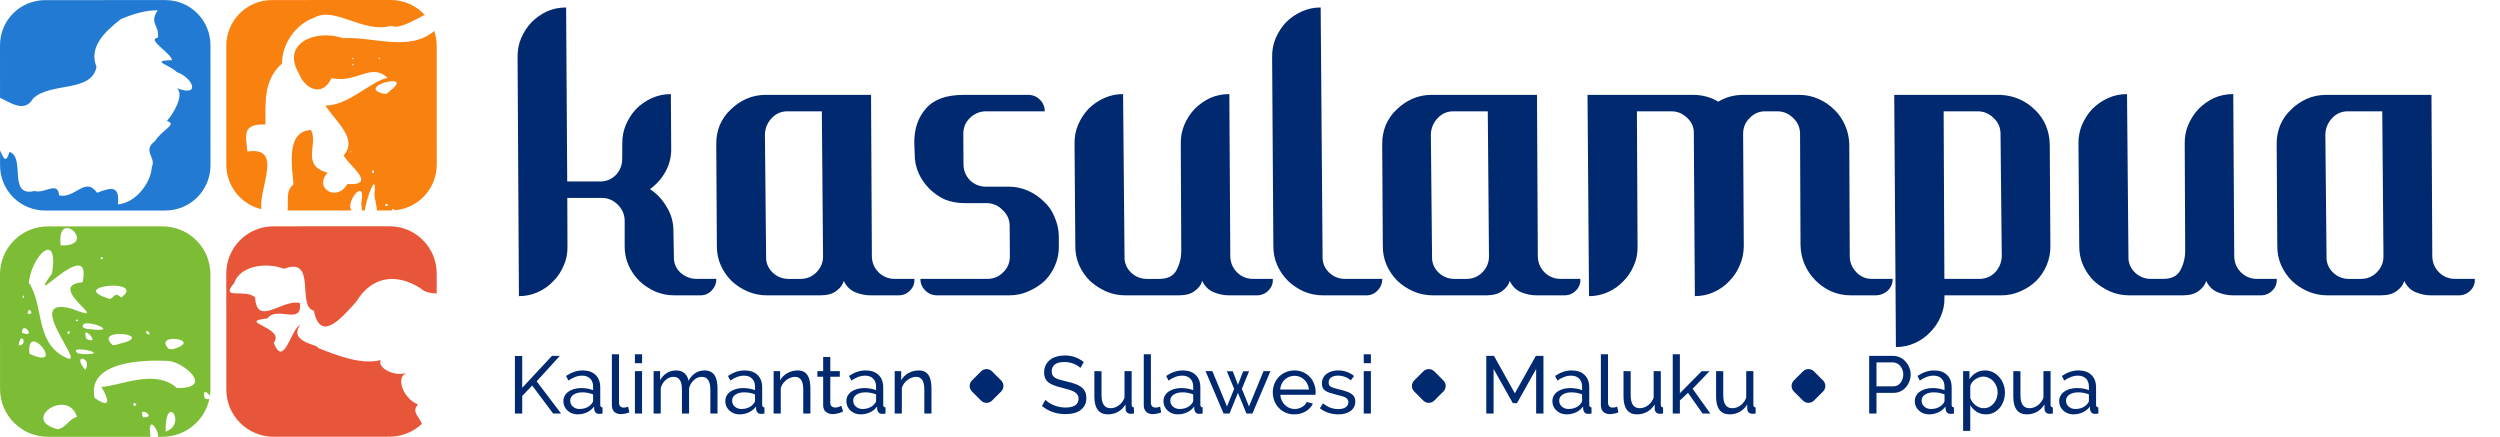 <?xml version="1.0" encoding="UTF-8" standalone="no"?>
<!-- Created with Inkscape (http://www.inkscape.org/) -->

<svg
   width="480mm"
   height="83.87mm"
   viewBox="0 0 480 83.87"
   version="1.1"
   id="svg5"
   inkscape:version="1.3.2 (1:1.3.2+202311252150+091e20ef0f)"
   sodipodi:docname="kasulampualogo-blue.svg"
   xmlns:inkscape="http://www.inkscape.org/namespaces/inkscape"
   xmlns:sodipodi="http://sodipodi.sourceforge.net/DTD/sodipodi-0.dtd"
   xmlns="http://www.w3.org/2000/svg"
   xmlns:svg="http://www.w3.org/2000/svg">
  <sodipodi:namedview
     id="namedview7"
     pagecolor="#ffffff"
     bordercolor="#666666"
     borderopacity="1.0"
     inkscape:pageshadow="2"
     inkscape:pageopacity="0.0"
     inkscape:pagecheckerboard="0"
     inkscape:document-units="mm"
     showgrid="false"
     fit-margin-top="0"
     fit-margin-left="0"
     fit-margin-right="0"
     fit-margin-bottom="0"
     inkscape:zoom="0.45291836"
     inkscape:cx="713.15281"
     inkscape:cy="590.61417"
     inkscape:window-width="1920"
     inkscape:window-height="964"
     inkscape:window-x="0"
     inkscape:window-y="30"
     inkscape:window-maximized="1"
     inkscape:current-layer="layer1"
     inkscape:showpageshadow="2"
     inkscape:deskcolor="#d1d1d1" />
  <defs
     id="defs2" />
  <g
     inkscape:label="Layer 1"
     inkscape:groupmode="layer"
     id="layer1"
     transform="translate(217.493,-61.752)">
    <path
       id="path1019"
       style="fill:#227ad3;fill-opacity:1;stroke-width:1.66;stroke-linecap:round"
       d="m -208.828,61.775 c -4.802,0.001 -8.667,3.869 -8.665,8.672 l 0.004,10.081 c 1.973,0.899 4.7,2.964 6.32,0.177 3.246,-3.232 11.244,-1.12 12.202,-6.096 -1.489,-3.762 1.397,-6.618 4.637,-9.162 2.212,-0.944 4.676,-1.75 7.103,-1.718 -1.693,2.563 0.454,2.947 0.029,5.278 -2.28,0.233 2.71,3.069 2.724,4.299 -4.434,0.086 -0.344,0.897 0.924,2.286 3.06,1.049 4.695,4.872 0.046,3.095 1.451,1.313 -0.752,4.999 -1.944,6.282 2.069,0.7 -0.742,1.488 -2.293,3.87 -2.506,1.929 0.293,3.107 -0.598,4.957 -0.147,2.977 -3.023,6.892 -6.511,7.193 0.354,-3.715 -1.312,-3.262 -4.005,-2.224 -2.276,-3.228 -4.175,1.17 -7.283,0.509 -0.23,-2.876 -2.89,-0.238 -4.71,-0.851 -5.252,1.24 -1.654,-6.452 -4.829,-7.512 -0.793,2.724 -1.299,0.654 -1.806,-0.283 l 9.5e-4,2.882 c 0.001,4.802 3.869,8.667 8.671,8.665 l 23.065,-0.007 c 4.802,-0.001 8.667,-3.869 8.665,-8.671 l -0.007,-23.065 c -0.001,-4.802 -3.869,-8.667 -8.671,-8.666 z"
       inkscape:export-filename="D:\0-Ryan WJ\7400\2023\0-Panitia\.konreg-kasulampua\.output-logo-kasulampua\color-h-text-transp-w.png"
       inkscape:export-xdpi="300.069"
       inkscape:export-ydpi="300.069" />
    <path
       id="path1021"
       style="fill:#f98110;fill-opacity:1;stroke-width:1.66;stroke-linecap:round"
       d="m -165.245,61.76 c -4.878,0.001 -8.804,3.93 -8.803,8.809 l 0.007,22.79 c 9.5e-4,4.165 2.867,7.634 6.741,8.559 -0.564,-4.056 4.321,-12.109 -2.678,-11.071 -0.337,-3.074 -1.101,-5.391 3.455,-5.183 0.029,-4.351 -0.419,-8.486 3.178,-11.727 0.006,-4.04 2.912,-7.665 6.105,-8.752 3.937,-2.366 9.542,3.074 14.841,1.518 1.507,0.717 4.246,-0.976 6.444,-2.097 -1.608,-1.755 -3.922,-2.853 -6.501,-2.852 z m 31.122,5.93 c -4.759,4.079 -11.602,1.071 -17.512,1.379 -5.373,-1.803 -11.991,1.069 -8.401,6.908 0.917,2.569 4.357,4.712 6.193,0.779 4.881,1.04 7.597,-3.065 10.755,-0.053 -3.16,0.584 -7.558,5.373 -11.937,5.306 2.203,3.331 6.255,6.394 3.531,9.568 0.543,1.588 6.812,5.885 0.684,5.51 -1.865,3.459 -6.564,0.922 -3.786,-2.178 -5.219,-1.381 -1.701,-5.519 -3.193,-8.196 -4.81,0.192 -3.659,6.847 -3.351,10.449 -1.613,1.168 -0.887,3.53 -1.153,4.999 l 12.273,-0.004 c -0.812,-1.14 0.761,-3.751 1.586,-3.755 0.41,-0.001 0.635,0.639 0.289,2.425 0.045,0.376 0.157,0.914 0.117,1.329 l 0.568,-2.2e-4 c 0.326,-2.093 1.373,-5.01 1.782,-5.032 0.175,-0.01 0.233,0.51 0.067,1.848 -0.023,0.899 0.499,2.148 0.454,3.184 l 2.716,-8.8e-4 c 0.079,2.5e-4 0.156,-0.004 0.235,-0.006 -0.069,-0.209 0.004,-0.282 0.117,-0.279 0.15,0.004 0.364,0.139 0.387,0.253 4.529,-0.375 8.065,-4.147 8.064,-8.776 l -0.007,-22.79 c -1e-4,-1.005 -0.17,-1.967 -0.477,-2.865 z m -10.583,5.073 c 0.14,0.001 0.282,0.624 -0.109,0.2 0.027,-0.148 0.068,-0.201 0.109,-0.2 z m -5.03,0.109 c 0.234,0.001 0.183,0.532 -0.207,0.101 0.084,-0.074 0.152,-0.101 0.207,-0.101 z m -0.02,1.117 c 0.141,-0.011 0.29,0.629 -0.104,0.2 0.026,-0.143 0.065,-0.197 0.104,-0.2 z m 7.638,3.342 c 0.983,-9.52e-4 1.336,0.52 -0.676,2.01 l -0.41,0.393 -0.353,0.058 c -4.068,-0.795 -0.313,-2.458 1.439,-2.46 z m -7.882,13.481 c 0.194,-9.52e-4 -0.534,0.344 -0.331,0.075 0.182,-0.055 0.284,-0.075 0.331,-0.075 z m 4.125,3.61 c 0.237,-0.011 0.3,1.105 -0.23,0.341 0.084,-0.246 0.164,-0.337 0.23,-0.341 z m 2.656,6.45 c 0.322,0.001 0.29,0.793 -0.386,0.281 0.156,-0.207 0.288,-0.281 0.386,-0.281 z"
       inkscape:export-filename="D:\0-Ryan WJ\7400\2023\0-Panitia\.konreg-kasulampua\.output-logo-kasulampua\color-h-text-transp-w.png"
       inkscape:export-xdpi="300.069"
       inkscape:export-ydpi="300.069" />
    <path
       id="path1023"
       style="fill:#7dbd36;fill-opacity:1;stroke-width:1.66;stroke-linecap:round"
       d="m -208.278,105.219 c -5.107,0.001 -9.216,4.114 -9.215,9.22 l 0.007,21.966 c 10e-4,5.107 4.114,9.216 9.221,9.215 l 19.676,-0.007 c -0.265,-1.736 -0.097,-2.35 0.21,-2.355 0.497,-0.008 1.339,1.541 1.233,2.354 l 0.847,1.3e-4 c 4.432,-0.001 8.111,-3.1 9.005,-7.256 -0.159,0.065 -0.437,0.051 -0.89,-0.101 -0.238,-0.903 -0.123,-1.225 0.104,-1.241 0.004,-1.9e-4 0.01,-4e-5 0.014,-1.7e-4 l -2e-5,-9.5e-4 c 0.014,-2.5e-4 0.028,-4.3e-4 0.042,0.003 l 7.7e-4,9.5e-4 c 0.28,0.035 0.672,0.445 0.828,0.809 0.072,-0.467 0.11,-0.946 0.11,-1.434 l -0.007,-21.967 c -0.001,-5.107 -4.114,-9.216 -9.221,-9.214 z m 3.65,0.314 c 0.083,-10e-4 0.167,0.007 0.251,0.023 0.063,0.011 0.126,0.028 0.188,0.049 l -2e-5,-4.9e-4 c 0.037,0.013 0.075,0.027 0.112,0.041 1.489,0.601 2.687,3.397 -1.778,3.23 -0.271,-2.494 0.424,-3.334 1.226,-3.343 z m -3.643,4.176 c 0.041,-7.7e-4 0.081,0.001 0.12,0.008 0.047,0.006 0.092,0.019 0.137,0.035 0.66,0.247 0.99,1.571 0.501,4.502 -5.712,7.992 7.832,-7.956 5.89,1.69 -7.673,0.667 6.577,8.529 -2.088,5.076 -10.089,-2.768 3.901,12.17 -1.475,9.22 -5.601,-2.956 -3.871,-9.998 -6.772,-14.196 0.363,-3.305 2.425,-6.321 3.687,-6.336 z m 10.246,1.395 c 0.011,-6.4e-4 0.023,-3.3e-4 0.036,9.6e-4 0.007,9.5e-4 0.014,8.5e-4 0.021,0.004 l 2e-5,9.5e-4 c 0.007,0.001 0.014,0.003 0.021,0.007 0.212,0.09 0.423,0.543 -0.211,0.323 -0.011,-0.242 0.053,-0.332 0.134,-0.338 z m 2.161,5.499 c 0.693,-0.007 1.366,0.064 1.861,0.227 0.073,0.024 0.142,0.05 0.207,0.078 0.781,0.338 0.928,0.974 -0.438,1.988 -1.508,-1.562 -1.344,0.771 -2.654,0.091 -4.181,-1.345 -1.45,-2.359 1.024,-2.384 z m -17.1,1.885 c 0.007,-9.1e-4 0.014,-8.8e-4 0.021,1.7e-4 0.003,1e-5 0.004,9.5e-4 0.007,0.001 l 9.5e-4,-7.9e-4 c 0.001,0 0.003,0.004 0.007,0.003 0.148,0.075 -0.025,0.858 -0.266,0.241 0.104,-0.168 0.178,-0.237 0.23,-0.246 z m 1.105,2.78 c 0.01,-4e-5 0.02,9.4e-4 0.03,0.001 0.011,10e-4 0.022,0.003 0.033,0.007 v 4.9e-4 c 0.011,0.003 0.021,0.007 0.032,0.013 0.32,0.149 0.561,0.986 -0.413,0.687 0.029,-0.529 0.171,-0.709 0.319,-0.71 z m 9.125,1.843 c 0.026,-0.001 0.05,10e-4 0.071,0.007 0.004,3e-5 0.008,0.003 0.013,0.003 0.013,0.003 0.025,0.008 0.036,0.015 l -4.9e-4,8.7e-4 c 0.224,0.118 0.125,0.576 -0.406,0.096 0.113,-0.085 0.209,-0.119 0.286,-0.122 z m 2.127,0.716 c 0.385,0.008 0.834,0.087 1.264,0.201 0.147,0.039 0.292,0.082 0.431,0.128 0.139,0.046 0.272,0.096 0.396,0.146 l 1e-5,4.9e-4 c 1.074,0.437 1.456,0.979 -1.088,0.714 -0.651,-0.149 -1.45,0.039 -1.989,-0.479 -0.115,-0.541 0.345,-0.724 0.986,-0.711 z m -12.179,0.924 c 0.017,4.5e-4 0.035,0.003 0.053,0.004 0.022,0.004 0.043,0.01 0.065,0.015 0.022,0.006 0.043,0.014 0.066,0.023 v -4.9e-4 c 0.654,0.269 1.275,1.643 -0.687,0.838 0.02,-0.675 0.245,-0.895 0.504,-0.882 z m 23.481,0.522 c 0.302,-0.013 1.061,1.077 -0.039,0.574 -0.12,-0.421 -0.07,-0.57 0.039,-0.574 z m -14.916,0.062 c 0.011,1.7e-4 0.021,9.5e-4 0.03,0.003 0.235,0.067 -0.124,1.039 -0.402,0.27 0.177,-0.197 0.297,-0.271 0.373,-0.273 z m 3.285,0.246 c 0.015,-2e-5 0.03,9.6e-4 0.047,0.004 0.02,0.004 0.041,0.01 0.063,0.016 0.022,0.007 0.044,0.015 0.067,0.026 l -4.9e-4,4.9e-4 c 0.691,0.319 1.944,2.148 -0.129,1.194 -0.343,-0.922 -0.271,-1.24 -0.047,-1.241 z m 6.393,0.285 c 0.158,-9.6e-4 0.317,0.004 0.473,0.015 1.755,0.119 3.247,0.907 0.051,1.739 l -1.11,0.306 -0.718,0.102 c -1.626,-1.487 -0.43,-2.084 1.021,-2.155 0.093,-0.004 0.188,-0.007 0.282,-0.007 z m -18.774,0.854 c 0.014,-1.2e-4 0.029,7.3e-4 0.043,0.003 0.013,0.004 0.025,0.007 0.038,0.011 l 5.1e-4,-8.5e-4 c 0.391,0.147 0.565,1.354 -0.674,1.329 0.12,-1.003 0.375,-1.34 0.592,-1.343 z m 29.135,0.095 v 4.9e-4 c 0.158,-9.7e-4 0.317,0.007 0.474,0.022 v -4.8e-4 c 1.463,0.149 2.658,1.014 -0.668,1.983 l -0.717,-0.076 c -1.311,-1.328 -0.382,-1.872 0.754,-1.925 0.052,-10e-4 0.104,-0.004 0.157,-0.004 z m -26.85,0.5 c 0.039,8.6e-4 0.079,0.004 0.12,0.011 0.065,0.01 0.132,0.028 0.2,0.05 0.041,0.014 0.082,0.029 0.123,0.047 1.657,0.711 3.764,4.588 -1.234,2.258 -0.215,-1.782 0.2,-2.383 0.79,-2.366 z m 8.889,1.519 c 0.573,0.003 1.345,0.126 1.915,0.282 0.095,0.026 0.184,0.053 0.266,0.08 0.082,0.027 0.156,0.055 0.221,0.083 0.563,0.242 0.424,0.489 -1.632,0.476 l -1.134,-0.145 c -0.78,-0.583 -0.374,-0.779 0.363,-0.776 z m 0.49,1.788 c 0.034,0.003 0.069,0.008 0.104,0.017 0.017,0.004 0.034,0.01 0.05,0.015 0.017,0.004 0.033,0.014 0.05,0.019 0.504,0.198 1.02,0.96 0.337,2.084 -1.356,-1.545 -1.049,-2.174 -0.541,-2.133 z m 14.357,0.372 2e-5,4.9e-4 c 0.736,5.7e-4 1.411,0.02 1.986,0.048 0.044,-2.4e-4 0.088,9.5e-4 0.134,0.004 2.876,0.175 9.013,5.328 1.649,5.205 -4.197,-3.816 -11.099,-0.317 -14.514,-0.215 1.056,1.685 2.378,4.659 -1.283,2.119 -1.14,-5.304 4.725,-6.779 9.67,-7.091 0.824,-0.052 1.622,-0.072 2.358,-0.071 z m -4.45,8.159 c 0.016,-0.001 0.033,-4.2e-4 0.05,0.003 l 4.9e-4,9.5e-4 c 0.296,0.041 0.726,0.487 -0.099,0.516 -0.179,-0.375 -0.1,-0.51 0.041,-0.518 10e-4,-1e-4 0.004,-1.8e-4 0.007,-0.001 z m -13.916,0.319 v 4.8e-4 c 0.082,-4.5e-4 0.163,0.003 0.244,0.007 1.137,0.079 2.216,0.73 2.715,2.31 -1.564,0.387 -2.201,2.205 -3.739,2.367 -4.903,-1.233 -2.234,-4.488 0.536,-4.676 0.082,-0.004 0.163,-0.008 0.244,-0.008 z m 15.752,1.324 -1e-5,9.6e-4 c 0.025,-8.4e-4 0.051,9.6e-4 0.078,0.006 0.644,0.089 1.661,1.138 -0.184,1.077 -0.363,-0.776 -0.22,-1.057 0.062,-1.081 0.015,-0.001 0.03,-0.003 0.045,-0.004 z m 5.228,0.042 c 0.021,2.4e-4 0.042,0.001 0.063,0.004 v -9.3e-4 c 0.87,0.108 1.565,2.857 -1.069,3.785 -0.056,-2.775 0.477,-3.748 0.985,-3.787 0.007,-6e-4 0.015,-6e-5 0.021,-7e-4 z"
       inkscape:export-filename="D:\0-Ryan WJ\7400\2023\0-Panitia\.konreg-kasulampua\.output-logo-kasulampua\color-h-text-transp-w.png"
       inkscape:export-xdpi="300.069"
       inkscape:export-ydpi="300.069" />
    <path
       id="path1025"
       style="fill:#e85639;fill-opacity:1;stroke-width:1.66;stroke-linecap:round"
       d="m -164.971,105.204 c -5.031,0.001 -9.079,4.053 -9.077,9.083 l 0.007,22.24 c 0.001,5.031 4.053,9.079 9.083,9.078 l 22.241,-0.007 c 2.414,-8.7e-4 4.599,-0.936 6.222,-2.462 -0.42,-1.37 -2.1,-2.26 -0.737,-3.72 -2.793,-1.117 -4.354,-5.104 -2.264,-6.056 -2.262,0.725 -5.525,-0.877 -4.924,-2.482 -3.631,1.009 -8.69,-0.969 -12.13,-2.375 0.795,-0.451 -5.745,-0.98 -3.314,-4.314 -1.734,0.531 -3.121,8.442 -5.068,3.374 2.348,-2.953 -7.395,-4.003 -1.22,-4.676 1.781,-2.488 6.736,1.427 6.247,-2.938 -3.198,-0.93 -8.322,4.7 -8.598,-1.1 -1.992,-1.741 -6.85,0.596 -4.038,-2.746 1.164,-3.432 6.368,-4.032 9.567,-2.737 6.409,-2.513 2.383,7.314 5.737,8.025 1.287,6.53 5.703,0.9 8.121,-1.674 2.958,-4.94 7.743,-5.622 12.444,-2.561 0.761,0.729 1.871,0.9 3.026,0.943 l -9.5e-4,-3.828 c -0.001,-5.031 -4.053,-9.079 -9.083,-9.077 z"
       inkscape:export-filename="D:\0-Ryan WJ\7400\2023\0-Panitia\.konreg-kasulampua\.output-logo-kasulampua\color-h-text-transp-w.png"
       inkscape:export-xdpi="300.069"
       inkscape:export-ydpi="300.069" />
    <path
       id="path13270"
       style="font-weight:normal;font-size:45.366px;line-height:1.25;font-family:Jogjakartype;-inkscape-font-specification:Jogjakartype;text-align:start;text-anchor:start;fill:#012970;fill-opacity:1;stroke-width:1.804"
       d="m -108.797,63.186 c -1.334,0 -2.573,0.257 -3.714,0.77 -1.09,0.513 -2.071,1.207 -2.943,2.079 -0.821,0.872 -1.486,1.898 -1.996,3.079 -0.468,1.129 -0.691,2.335 -0.669,3.618 l 0.257,45.879 c 1.283,0 2.495,-0.257 3.636,-0.77 1.141,-0.513 2.122,-1.206 2.943,-2.078 0.872,-0.872 1.542,-1.873 2.01,-3.002 0.519,-1.129 0.764,-2.361 0.733,-3.695 l -0.03,-9.314 h 6.62 c 1.18,0 2.207,0.436 3.08,1.308 0.873,0.872 1.31,1.899 1.314,3.08 l -0.003,4.773 c -0.021,1.334 0.227,2.591 0.744,3.771 0.507,1.129 1.198,2.13 2.07,3.002 0.864,0.821 1.855,1.489 2.972,2.002 1.168,0.513 2.42,0.77 3.754,0.77 h 5.003 c 0.872,0 1.588,-0.308 2.147,-0.924 0.61,-0.616 0.914,-1.36 0.914,-2.233 h -3.926 c -1.189,-0.051 -2.216,-0.487 -3.08,-1.308 -0.812,-0.821 -1.195,-1.822 -1.147,-3.002 l -0.087,-4.85 c 0.009,-1.694 -0.418,-3.233 -1.278,-4.618 -0.818,-1.437 -1.895,-2.591 -3.229,-3.464 1.231,-0.872 2.217,-1.976 2.956,-3.31 0.781,-1.386 1.155,-2.9 1.122,-4.542 l -0.066,-10.392 c -1.283,0 -2.495,0.257 -3.636,0.77 -1.141,0.513 -2.147,1.206 -3.019,2.078 -0.821,0.872 -1.487,1.898 -1.997,3.079 -0.468,1.129 -0.691,2.336 -0.669,3.619 l -0.022,2.924 c 0.003,1.18 -0.405,2.207 -1.226,3.08 -0.83,0.821 -1.835,1.232 -3.016,1.232 h -6.313 z m 144.873,0 c -1.283,0 -2.495,0.257 -3.635,0.77 -1.141,0.513 -2.148,1.207 -3.02,2.079 -0.821,0.872 -1.487,1.898 -1.997,3.079 -0.468,1.129 -0.691,2.335 -0.669,3.618 l 0.237,36.18 c -0.021,1.334 0.227,2.591 0.744,3.771 0.507,1.129 1.198,2.13 2.07,3.002 0.864,0.821 1.854,1.489 2.971,2.002 1.168,0.513 2.42,0.77 3.754,0.77 h 8.314 c 0.872,0 1.588,-0.308 2.147,-0.924 0.61,-0.616 0.914,-1.36 0.914,-2.233 h -7.159 c -1.18,0 -2.203,-0.41 -3.066,-1.231 -0.873,-0.872 -1.284,-1.899 -1.236,-3.08 z M -1.86,79.814 c -1.283,0 -2.495,0.257 -3.636,0.77 -1.141,0.513 -2.147,1.206 -3.019,2.078 -0.821,0.872 -1.487,1.898 -1.997,3.079 -0.468,1.129 -0.691,2.336 -0.669,3.619 l 0.146,19.552 c -0.021,1.334 0.227,2.591 0.744,3.771 0.507,1.129 1.198,2.13 2.07,3.002 0.915,0.821 1.931,1.489 3.048,2.002 1.168,0.513 2.42,0.77 3.755,0.77 H 8.818 c 1.334,0 2.363,-0.283 3.084,-0.847 0.773,-0.565 1.249,-1.206 1.43,-1.925 0.489,1.026 1.207,1.745 2.152,2.155 0.996,0.411 1.982,0.616 2.957,0.616 h 5.388 c 0.872,0 1.613,-0.308 2.223,-0.924 0.61,-0.616 0.889,-1.36 0.837,-2.233 h -3.772 c -1.232,0 -2.283,-0.436 -3.156,-1.308 -0.821,-0.872 -1.234,-1.899 -1.237,-3.08 L 18.539,79.814 c -1.334,0 -2.572,0.257 -3.713,0.77 -1.09,0.513 -2.071,1.206 -2.943,2.078 -0.821,0.872 -1.487,1.898 -1.997,3.079 -0.468,1.129 -0.691,2.336 -0.669,3.619 l 0.092,20.553 c -0.012,1.386 -0.329,2.643 -0.951,3.772 -0.579,1.078 -1.69,1.616 -3.332,1.616 H 2.718 c -1.18,0 -2.202,-0.41 -3.066,-1.231 -0.873,-0.872 -1.285,-1.899 -1.237,-3.08 z m 192.755,0 c -1.283,0 -2.495,0.257 -3.635,0.77 -1.141,0.513 -2.148,1.206 -3.02,2.078 -0.821,0.872 -1.487,1.898 -1.997,3.079 -0.468,1.129 -0.691,2.336 -0.669,3.619 l 0.146,19.552 c -0.021,1.334 0.228,2.591 0.744,3.771 0.507,1.129 1.197,2.13 2.069,3.002 0.915,0.821 1.931,1.489 3.048,2.002 1.168,0.513 2.42,0.77 3.755,0.77 h 10.237 c 1.334,0 2.363,-0.283 3.084,-0.847 0.773,-0.565 1.249,-1.206 1.43,-1.925 0.489,1.026 1.207,1.745 2.152,2.155 0.996,0.411 1.982,0.616 2.957,0.616 h 5.388 c 0.872,0 1.613,-0.308 2.223,-0.924 0.61,-0.616 0.889,-1.36 0.837,-2.233 h -3.772 c -1.232,0 -2.283,-0.436 -3.156,-1.308 -0.821,-0.872 -1.234,-1.899 -1.237,-3.08 l -0.185,-31.099 c -1.334,0 -2.572,0.257 -3.713,0.77 -1.09,0.513 -2.071,1.206 -2.943,2.078 -0.821,0.872 -1.487,1.898 -1.997,3.079 -0.468,1.129 -0.691,2.336 -0.669,3.619 l 0.092,20.553 c -0.012,1.386 -0.329,2.643 -0.951,3.772 -0.579,1.078 -1.69,1.616 -3.332,1.616 h -2.309 c -1.18,0 -2.203,-0.41 -3.066,-1.231 -0.873,-0.872 -1.285,-1.899 -1.237,-3.08 z m -261.392,0.153 c -1.334,0 -2.572,0.257 -3.713,0.77 -1.141,0.513 -2.148,1.207 -3.02,2.079 -0.881,0.821 -1.577,1.821 -2.087,3.002 -0.459,1.18 -0.677,2.412 -0.655,3.695 l 0.118,19.399 c -0.021,1.334 0.227,2.591 0.744,3.771 0.507,1.129 1.198,2.13 2.07,3.002 0.864,0.821 1.88,1.489 3.048,2.002 1.168,0.513 2.42,0.77 3.754,0.77 h 10.238 c 1.334,0 2.362,-0.283 3.083,-0.847 0.773,-0.565 1.249,-1.206 1.43,-1.925 0.489,1.026 1.207,1.745 2.152,2.155 0.996,0.411 1.982,0.616 2.957,0.616 h 5.388 c 0.872,0 1.614,-0.308 2.224,-0.924 0.61,-0.616 0.888,-1.36 0.837,-2.233 h -3.771 c -1.232,0 -2.284,-0.436 -3.157,-1.308 -0.821,-0.872 -1.234,-1.899 -1.237,-3.08 l -0.158,-30.946 z m 38.027,0 c -3.336,0 -5.747,0.873 -7.235,2.617 -1.497,1.694 -2.245,3.849 -2.244,6.466 l 0.073,2.155 c -0.021,1.334 0.227,2.592 0.744,3.772 0.507,1.129 1.198,2.13 2.07,3.002 0.873,0.872 1.868,1.565 2.985,2.078 1.159,0.462 2.406,0.693 3.74,0.693 h 4.388 c 1.189,0.051 2.195,0.513 3.016,1.385 0.864,0.821 1.297,1.822 1.3,3.002 l 0.033,5.85 c 0.003,1.18 -0.41,2.181 -1.24,3.002 -0.779,0.821 -1.754,1.257 -2.925,1.308 h -13.009 c 2.51e-4,0.872 0.312,1.617 0.934,2.233 0.622,0.616 1.369,0.924 2.241,0.924 h 13.933 c 1.283,0 2.495,-0.257 3.635,-0.77 1.192,-0.513 2.229,-1.181 3.11,-2.002 0.872,-0.872 1.542,-1.873 2.01,-3.002 0.51,-1.18 0.75,-2.437 0.719,-3.771 l -0.005,-1.77 c -0.021,-1.283 -0.29,-2.515 -0.807,-3.695 -0.465,-1.18 -1.155,-2.181 -2.07,-3.002 -0.873,-0.872 -1.893,-1.565 -3.061,-2.078 -1.168,-0.513 -2.395,-0.77 -3.678,-0.77 h -4.388 c -1.18,0 -2.202,-0.411 -3.066,-1.232 -0.821,-0.872 -1.234,-1.898 -1.237,-3.079 l -0.033,-5.85 c -0.003,-1.18 0.41,-2.181 1.24,-3.002 0.83,-0.821 1.83,-1.257 3.002,-1.308 h 11.393 c -2.35e-4,-0.872 -0.311,-1.617 -0.933,-2.233 -0.622,-0.616 -1.37,-0.924 -2.242,-0.924 z m 89.834,0 c -1.334,0 -2.572,0.257 -3.713,0.77 -1.141,0.513 -2.148,1.207 -3.02,2.079 -0.881,0.821 -1.576,1.821 -2.086,3.002 -0.459,1.18 -0.677,2.412 -0.656,3.695 l 0.118,19.399 c -0.021,1.334 0.227,2.591 0.744,3.771 0.507,1.129 1.198,2.13 2.07,3.002 0.864,0.821 1.88,1.489 3.048,2.002 1.168,0.513 2.42,0.77 3.754,0.77 h 10.238 c 1.334,0 2.363,-0.283 3.084,-0.847 0.773,-0.565 1.249,-1.206 1.43,-1.925 0.489,1.026 1.206,1.745 2.151,2.155 0.996,0.411 1.983,0.616 2.958,0.616 h 5.388 c 0.872,0 1.613,-0.308 2.223,-0.924 0.61,-0.616 0.889,-1.36 0.837,-2.233 h -3.772 c -1.232,0 -2.284,-0.436 -3.157,-1.308 -0.821,-0.872 -1.233,-1.899 -1.236,-3.08 l -0.158,-30.946 z m 29.945,0 0.287,38.644 c 1.283,0 2.495,-0.257 3.635,-0.77 1.141,-0.513 2.122,-1.206 2.943,-2.078 0.872,-0.872 1.542,-1.873 2.01,-3.002 0.519,-1.129 0.764,-2.361 0.733,-3.695 L 96.795,83.124 h 6.62 c 1.18,0 2.207,0.436 3.08,1.308 0.864,0.821 1.271,1.822 1.223,3.002 l 0.199,31.176 c 1.283,0 2.495,-0.257 3.636,-0.77 1.141,-0.513 2.121,-1.206 2.942,-2.078 0.872,-0.872 1.542,-1.873 2.01,-3.002 0.519,-1.129 0.789,-2.361 0.81,-3.695 l -0.129,-21.631 c -0.003,-1.18 0.41,-2.181 1.24,-3.002 0.821,-0.872 1.822,-1.308 3.002,-1.308 h 2.309 c 1.18,0 2.207,0.436 3.08,1.308 0.864,0.821 1.297,1.822 1.3,3.002 l 0.088,21.4 c 0.03,1.334 0.304,2.592 0.821,3.772 0.507,1.129 1.198,2.129 2.07,3.002 0.873,0.872 1.867,1.566 2.984,2.079 1.168,0.513 2.42,0.77 3.755,0.77 h 4.926 c 0.863,-0.051 1.604,-0.36 2.223,-0.924 0.61,-0.616 0.915,-1.36 0.915,-2.233 h -4.003 c -1.18,0 -2.181,-0.436 -3.002,-1.308 -0.821,-0.872 -1.234,-1.899 -1.237,-3.08 l -0.088,-21.4 c -0.021,-1.283 -0.29,-2.515 -0.807,-3.695 -0.517,-1.18 -1.207,-2.18 -2.07,-3.002 -0.873,-0.872 -1.893,-1.566 -3.061,-2.079 -1.168,-0.513 -2.395,-0.77 -3.678,-0.77 h -10.7 c -1.796,0 -3.413,0.437 -4.85,1.309 -1.437,-0.872 -3.054,-1.309 -4.85,-1.309 z m 58.889,0 0.26,38.49 0.061,9.93 c 1.283,0 2.495,-0.257 3.636,-0.77 1.141,-0.513 2.122,-1.206 2.943,-2.078 0.872,-0.872 1.541,-1.873 2.009,-3.002 0.519,-1.129 0.764,-2.361 0.733,-3.695 l 0.009,-0.384 h 10.931 c 1.283,0 2.495,-0.257 3.636,-0.77 1.192,-0.513 2.203,-1.181 3.033,-2.002 0.872,-0.872 1.542,-1.873 2.01,-3.002 0.51,-1.18 0.75,-2.437 0.719,-3.771 l -0.119,-19.399 c -0.061,-2.669 -0.989,-4.875 -2.786,-6.62 -1.806,-1.796 -4.005,-2.771 -6.598,-2.925 z m 82.906,0 c -1.334,0 -2.572,0.257 -3.713,0.77 -1.141,0.513 -2.148,1.207 -3.02,2.079 -0.881,0.821 -1.577,1.821 -2.087,3.002 -0.459,1.18 -0.677,2.412 -0.655,3.695 l 0.118,19.399 c -0.021,1.334 0.227,2.591 0.744,3.771 0.507,1.129 1.198,2.13 2.07,3.002 0.864,0.821 1.88,1.489 3.048,2.002 1.168,0.513 2.42,0.77 3.754,0.77 h 10.238 c 1.334,0 2.362,-0.283 3.083,-0.847 0.773,-0.565 1.25,-1.206 1.431,-1.925 0.489,1.026 1.206,1.745 2.151,2.155 0.996,0.411 1.982,0.616 2.957,0.616 h 5.389 c 0.872,0 1.613,-0.308 2.223,-0.924 0.61,-0.616 0.888,-1.36 0.837,-2.233 h -3.771 c -1.232,0 -2.284,-0.436 -3.157,-1.308 -0.821,-0.872 -1.234,-1.899 -1.237,-3.08 l -0.158,-30.946 z m -295.425,3.157 h 6.62 l 0.23,27.866 c 0.004,1.18 -0.432,2.207 -1.304,3.08 -0.83,0.821 -1.835,1.231 -3.016,1.231 h -2.309 c -1.18,0 -2.203,-0.41 -3.066,-1.231 -0.873,-0.872 -1.284,-1.899 -1.236,-3.08 L -70.628,87.512 c 0.048,-1.18 0.483,-2.207 1.304,-3.08 0.821,-0.872 1.821,-1.308 3.002,-1.308 z m 127.861,0 h 6.62 l 0.23,27.866 c 0.003,1.18 -0.431,2.207 -1.303,3.08 -0.83,0.821 -1.835,1.231 -3.016,1.231 h -2.31 c -1.18,0 -2.202,-0.41 -3.066,-1.231 -0.873,-0.872 -1.285,-1.899 -1.237,-3.08 L 57.234,87.512 c 0.048,-1.18 0.482,-2.207 1.303,-3.08 0.821,-0.872 1.821,-1.308 3.002,-1.308 z m 94.146,0 h 6.543 c 1.18,0 2.206,0.436 3.079,1.308 0.864,0.821 1.297,1.822 1.3,3.002 l 0.238,23.555 c -0.048,1.18 -0.482,2.207 -1.303,3.08 -0.83,0.821 -1.835,1.231 -3.016,1.231 h -6.698 z m 77.594,0 h 6.62 l 0.23,27.866 c 0.003,1.18 -0.432,2.207 -1.304,3.08 -0.83,0.821 -1.834,1.231 -3.015,1.231 h -2.31 c -1.18,0 -2.202,-0.41 -3.066,-1.231 -0.873,-0.872 -1.285,-1.899 -1.237,-3.08 l -0.224,-23.478 c 0.048,-1.18 0.482,-2.207 1.303,-3.08 0.821,-0.872 1.821,-1.308 3.002,-1.308 z" />
    <path
       id="path13291"
       style="font-weight:500;font-size:11.331px;line-height:1.25;font-family:Raleway;-inkscape-font-specification:'Raleway Medium';fill:#012970;fill-opacity:1;stroke-width:0.365"
       d="m -100.014,129.771 v 9.776 c 0,0.541 0.151,0.962 0.452,1.263 0.312,0.301 0.732,0.452 1.262,0.452 0.239,0 0.515,-0.032 0.827,-0.094 0.312,-0.062 0.582,-0.14 0.81,-0.234 l -0.218,-1.107 c -0.135,0.052 -0.281,0.099 -0.437,0.14 -0.156,0.031 -0.291,0.046 -0.405,0.046 -0.291,0 -0.52,-0.083 -0.686,-0.249 -0.156,-0.177 -0.234,-0.416 -0.234,-0.718 v -9.277 z m 4.427,0 v 1.715 h 1.372 v -1.715 z m 97.696,0 v 9.776 c 0,0.541 0.151,0.962 0.452,1.263 0.312,0.301 0.733,0.452 1.263,0.452 0.239,0 0.514,-0.032 0.826,-0.094 0.312,-0.062 0.582,-0.14 0.811,-0.234 l -0.218,-1.107 c -0.135,0.052 -0.28,0.099 -0.436,0.14 -0.156,0.031 -0.291,0.046 -0.405,0.046 -0.291,0 -0.52,-0.083 -0.687,-0.249 -0.156,-0.177 -0.234,-0.416 -0.234,-0.718 v -9.277 z m 42.238,0 v 1.715 h 1.372 v -1.715 z m 45.527,0 v 9.776 c 0,0.541 0.151,0.962 0.452,1.263 0.312,0.301 0.733,0.452 1.263,0.452 0.239,0 0.514,-0.032 0.826,-0.094 0.312,-0.062 0.582,-0.14 0.811,-0.234 l -0.218,-1.107 c -0.135,0.052 -0.281,0.099 -0.437,0.14 -0.156,0.031 -0.291,0.046 -0.405,0.046 -0.291,0 -0.52,-0.083 -0.686,-0.249 -0.156,-0.177 -0.234,-0.416 -0.234,-0.718 v -9.277 z m 13.798,0 v 11.382 h 1.372 v -2.51 l 1.559,-1.466 2.806,3.976 h 1.482 l -3.399,-4.756 3.243,-3.368 h -1.512 l -4.179,4.226 v -7.484 z m -116.718,0.234 c -0.572,0 -1.102,0.073 -1.59,0.218 -0.489,0.135 -0.91,0.343 -1.263,0.624 -0.353,0.281 -0.629,0.624 -0.826,1.029 -0.197,0.405 -0.296,0.873 -0.296,1.403 0,0.437 0.072,0.811 0.218,1.123 0.146,0.312 0.359,0.577 0.64,0.795 0.291,0.218 0.65,0.405 1.076,0.561 0.426,0.156 0.92,0.301 1.481,0.436 0.509,0.125 0.961,0.25 1.356,0.375 0.405,0.114 0.743,0.249 1.014,0.405 0.27,0.156 0.473,0.343 0.608,0.561 0.146,0.208 0.218,0.467 0.218,0.779 0,0.561 -0.218,0.982 -0.655,1.263 -0.437,0.281 -1.05,0.421 -1.84,0.421 -0.426,0 -0.836,-0.041 -1.231,-0.124 -0.385,-0.094 -0.749,-0.208 -1.092,-0.343 -0.333,-0.146 -0.634,-0.307 -0.904,-0.484 -0.26,-0.177 -0.473,-0.353 -0.64,-0.53 l -0.67,1.185 c 0.624,0.509 1.315,0.899 2.073,1.169 0.769,0.26 1.58,0.39 2.432,0.39 0.572,0 1.102,-0.057 1.59,-0.171 0.489,-0.125 0.91,-0.312 1.263,-0.561 0.364,-0.26 0.649,-0.582 0.857,-0.967 0.208,-0.395 0.312,-0.857 0.312,-1.388 0,-0.499 -0.088,-0.92 -0.265,-1.263 -0.166,-0.343 -0.415,-0.634 -0.748,-0.873 -0.322,-0.239 -0.717,-0.437 -1.185,-0.593 -0.457,-0.166 -0.972,-0.312 -1.544,-0.436 -0.499,-0.114 -0.93,-0.224 -1.294,-0.328 -0.364,-0.104 -0.67,-0.224 -0.919,-0.359 -0.239,-0.146 -0.416,-0.317 -0.53,-0.514 -0.114,-0.197 -0.171,-0.447 -0.171,-0.748 0,-0.561 0.198,-1.003 0.593,-1.325 0.405,-0.322 1.039,-0.483 1.902,-0.483 0.333,0 0.65,0.036 0.951,0.109 0.312,0.062 0.597,0.151 0.857,0.266 0.26,0.104 0.494,0.223 0.702,0.358 0.208,0.135 0.374,0.276 0.499,0.421 l 0.655,-1.138 c -0.468,-0.385 -1.003,-0.691 -1.606,-0.919 -0.603,-0.229 -1.279,-0.344 -2.027,-0.344 z m -98.475,0.078 -5.707,6.128 v -6.112 h -1.403 v 11.054 h 1.403 v -3.384 l 1.918,-1.996 4.022,5.38 h 1.528 l -4.693,-6.19 4.443,-4.88 z m 179.395,0 v 11.07 h 1.403 v -8.56 l 3.695,6.564 h 0.795 l 3.679,-6.564 v 8.56 h 1.403 V 130.083 h -1.466 l -4.022,7.187 -4.007,-7.187 z m 73.514,0 v 11.07 h 1.403 v -3.976 h 3.305 c 0.489,0 0.93,-0.098 1.325,-0.296 0.405,-0.197 0.749,-0.463 1.029,-0.796 0.291,-0.333 0.514,-0.712 0.67,-1.138 0.156,-0.426 0.234,-0.868 0.234,-1.325 0,-0.437 -0.083,-0.863 -0.25,-1.278 -0.166,-0.426 -0.4,-0.805 -0.702,-1.138 -0.291,-0.343 -0.645,-0.614 -1.061,-0.811 -0.405,-0.208 -0.852,-0.312 -1.341,-0.312 z m -200.834,0.218 v 2.713 h -1.107 v 1.076 h 1.107 v 5.472 c 0,0.582 0.182,1.014 0.546,1.294 0.364,0.27 0.795,0.406 1.294,0.406 0.218,0 0.426,-0.021 0.624,-0.063 0.208,-0.031 0.395,-0.072 0.561,-0.124 0.177,-0.062 0.333,-0.119 0.468,-0.171 0.135,-0.062 0.244,-0.115 0.327,-0.156 l -0.327,-1.091 c -0.083,0.052 -0.239,0.124 -0.468,0.218 -0.218,0.083 -0.463,0.125 -0.733,0.125 -0.239,0 -0.447,-0.067 -0.624,-0.203 -0.177,-0.135 -0.275,-0.354 -0.296,-0.655 v -5.051 h 1.824 v -1.076 h -1.824 v -2.713 z m 202.237,1.029 h 3.134 c 0.27,0 0.525,0.057 0.764,0.171 0.249,0.114 0.463,0.275 0.64,0.483 0.187,0.208 0.332,0.452 0.436,0.733 0.114,0.281 0.171,0.582 0.171,0.904 0,0.312 -0.047,0.608 -0.14,0.889 -0.093,0.281 -0.223,0.53 -0.389,0.748 -0.166,0.208 -0.369,0.374 -0.608,0.499 -0.229,0.114 -0.488,0.171 -0.779,0.171 h -3.228 z m -170.864,1.286 c -0.383,0 -0.766,0.146 -1.059,0.44 l -1.742,1.742 c -0.587,0.587 -0.587,1.532 0,2.119 l 1.742,1.742 c 0.587,0.587 1.531,0.587 2.118,0 l 1.742,-1.742 c 0.587,-0.587 0.587,-1.532 0,-2.119 l -1.742,-1.742 c -0.293,-0.293 -0.676,-0.44 -1.059,-0.44 z m 84.91,0 c -0.383,0 -0.766,0.146 -1.059,0.44 l -1.742,1.742 c -0.587,0.587 -0.587,1.532 0,2.119 l 1.742,1.742 c 0.587,0.587 1.532,0.587 2.119,0 l 1.742,-1.742 c 0.587,-0.587 0.587,-1.532 0,-2.119 l -1.742,-1.742 c -0.293,-0.293 -0.677,-0.44 -1.06,-0.44 z m 72.897,0 c -0.383,1e-5 -0.766,0.146 -1.059,0.44 l -1.742,1.742 c -0.587,0.587 -0.587,1.532 0,2.119 l 1.742,1.742 c 0.587,0.587 1.531,0.587 2.118,0 l 1.742,-1.742 c 0.587,-0.587 0.587,-1.532 0,-2.119 l -1.742,-1.742 c -0.293,-0.293 -0.676,-0.44 -1.059,-0.44 z m -235.377,0.258 c -1.06,0 -2.115,0.353 -3.165,1.06 l 0.452,0.889 c 0.904,-0.634 1.767,-0.951 2.588,-0.951 0.686,0 1.216,0.193 1.59,0.577 0.374,0.374 0.561,0.894 0.561,1.559 v 0.655 c -0.312,-0.125 -0.67,-0.224 -1.076,-0.297 -0.405,-0.073 -0.805,-0.109 -1.2,-0.109 -0.499,0 -0.961,0.062 -1.388,0.187 -0.416,0.125 -0.78,0.296 -1.092,0.514 -0.301,0.218 -0.535,0.483 -0.702,0.795 -0.166,0.301 -0.25,0.639 -0.25,1.014 0,0.364 0.068,0.702 0.203,1.014 0.146,0.301 0.338,0.566 0.577,0.795 0.249,0.229 0.541,0.411 0.873,0.546 0.333,0.125 0.691,0.187 1.076,0.187 0.634,0 1.227,-0.125 1.778,-0.374 0.561,-0.26 1.024,-0.634 1.388,-1.123 l 0.031,0.577 c 0.031,0.229 0.125,0.426 0.281,0.593 0.166,0.156 0.384,0.234 0.655,0.234 0.104,0 0.203,-0.006 0.297,-0.016 0.093,-0.01 0.213,-0.025 0.358,-0.046 v -1.185 c -0.291,-0.01 -0.436,-0.177 -0.436,-0.499 v -3.321 c 0,-1.039 -0.301,-1.845 -0.904,-2.417 -0.592,-0.572 -1.424,-0.857 -2.494,-0.857 z m 17.977,0 c -0.665,0 -1.263,0.166 -1.793,0.498 -0.53,0.322 -0.962,0.785 -1.294,1.388 v -1.746 h -1.247 v 8.139 h 1.372 v -4.911 c 0.187,-0.644 0.504,-1.159 0.951,-1.544 0.447,-0.395 0.946,-0.593 1.497,-0.593 0.541,0 0.946,0.198 1.216,0.593 0.27,0.395 0.405,1.03 0.405,1.903 v 4.553 h 1.372 v -4.896 c 0.187,-0.634 0.5,-1.149 0.936,-1.544 0.447,-0.405 0.951,-0.608 1.512,-0.608 0.541,0 0.946,0.203 1.216,0.608 0.281,0.405 0.421,1.034 0.421,1.887 v 4.553 h 1.372 v -4.864 c 0,-0.489 -0.042,-0.941 -0.125,-1.356 -0.083,-0.416 -0.218,-0.774 -0.405,-1.076 -0.187,-0.312 -0.442,-0.551 -0.764,-0.718 -0.312,-0.177 -0.702,-0.265 -1.17,-0.265 -1.341,0 -2.375,0.66 -3.102,1.98 -0.094,-0.582 -0.343,-1.055 -0.749,-1.419 -0.395,-0.374 -0.935,-0.561 -1.621,-0.561 z m 13.112,0 c -1.06,0 -2.115,0.353 -3.165,1.06 l 0.452,0.889 c 0.904,-0.634 1.767,-0.951 2.588,-0.951 0.686,0 1.217,0.193 1.591,0.577 0.374,0.374 0.561,0.894 0.561,1.559 v 0.655 c -0.312,-0.125 -0.67,-0.224 -1.076,-0.297 -0.405,-0.073 -0.805,-0.109 -1.2,-0.109 -0.499,0 -0.961,0.062 -1.388,0.187 -0.416,0.125 -0.78,0.296 -1.092,0.514 -0.301,0.218 -0.535,0.483 -0.702,0.795 -0.166,0.301 -0.25,0.639 -0.25,1.014 0,0.364 0.068,0.702 0.203,1.014 0.146,0.301 0.338,0.566 0.577,0.795 0.249,0.229 0.541,0.411 0.873,0.546 0.333,0.125 0.691,0.187 1.076,0.187 0.634,0 1.227,-0.125 1.778,-0.374 0.561,-0.26 1.024,-0.634 1.388,-1.123 l 0.031,0.577 c 0.031,0.229 0.125,0.426 0.281,0.593 0.166,0.156 0.384,0.234 0.655,0.234 0.104,0 0.203,-0.006 0.297,-0.016 0.094,-0.01 0.213,-0.025 0.358,-0.046 v -1.185 c -0.291,-0.01 -0.436,-0.177 -0.436,-0.499 v -3.321 c 0,-1.039 -0.301,-1.845 -0.904,-2.417 -0.592,-0.572 -1.424,-0.857 -2.494,-0.857 z m 10.228,0 c -0.717,0 -1.383,0.171 -1.996,0.514 -0.603,0.343 -1.065,0.801 -1.388,1.372 v -1.746 h -1.247 v 8.139 h 1.372 v -4.911 c 0.094,-0.312 0.234,-0.597 0.421,-0.857 0.187,-0.26 0.405,-0.484 0.655,-0.671 0.249,-0.187 0.515,-0.333 0.796,-0.437 0.281,-0.114 0.561,-0.171 0.841,-0.171 0.54,0 0.941,0.198 1.201,0.593 0.27,0.395 0.405,1.03 0.405,1.903 v 4.553 h 1.372 v -4.864 c 0,-0.489 -0.042,-0.941 -0.125,-1.356 -0.073,-0.416 -0.203,-0.774 -0.39,-1.076 -0.187,-0.312 -0.436,-0.551 -0.748,-0.718 -0.312,-0.177 -0.701,-0.265 -1.169,-0.265 z m 13.018,0 c -1.06,0 -2.115,0.353 -3.165,1.06 l 0.452,0.889 c 0.904,-0.634 1.767,-0.951 2.588,-0.951 0.686,0 1.216,0.193 1.59,0.577 0.374,0.374 0.561,0.894 0.561,1.559 v 0.655 c -0.312,-0.125 -0.67,-0.224 -1.076,-0.297 -0.405,-0.073 -0.806,-0.109 -1.201,-0.109 -0.499,0 -0.961,0.062 -1.388,0.187 -0.416,0.125 -0.779,0.296 -1.091,0.514 -0.301,0.218 -0.535,0.483 -0.702,0.795 -0.166,0.301 -0.25,0.639 -0.25,1.014 0,0.364 0.067,0.702 0.203,1.014 0.146,0.301 0.338,0.566 0.577,0.795 0.249,0.229 0.541,0.411 0.873,0.546 0.333,0.125 0.691,0.187 1.076,0.187 0.634,0 1.226,-0.125 1.777,-0.374 0.561,-0.26 1.024,-0.634 1.388,-1.123 l 0.031,0.577 c 0.031,0.229 0.125,0.426 0.281,0.593 0.166,0.156 0.384,0.234 0.655,0.234 0.104,0 0.202,-0.006 0.296,-0.016 0.094,-0.01 0.213,-0.025 0.359,-0.046 v -1.185 c -0.291,-0.01 -0.436,-0.177 -0.436,-0.499 v -3.321 c 0,-1.039 -0.301,-1.845 -0.904,-2.417 -0.592,-0.572 -1.425,-0.857 -2.495,-0.857 z m 10.228,0 c -0.717,0 -1.382,0.171 -1.995,0.514 -0.603,0.343 -1.065,0.801 -1.388,1.372 v -1.746 h -1.248 v 8.139 h 1.372 v -4.911 c 0.094,-0.312 0.234,-0.597 0.421,-0.857 0.187,-0.26 0.405,-0.484 0.655,-0.671 0.249,-0.187 0.514,-0.333 0.795,-0.437 0.281,-0.114 0.561,-0.171 0.842,-0.171 0.541,0 0.94,0.198 1.2,0.593 0.27,0.395 0.406,1.03 0.406,1.903 v 4.553 h 1.372 v -4.864 c 0,-0.489 -0.041,-0.941 -0.124,-1.356 -0.073,-0.416 -0.203,-0.774 -0.39,-1.076 -0.187,-0.312 -0.436,-0.551 -0.748,-0.718 -0.312,-0.177 -0.702,-0.265 -1.17,-0.265 z m 50.657,0 c -1.06,0 -2.115,0.353 -3.165,1.06 l 0.452,0.889 c 0.904,-0.634 1.767,-0.951 2.588,-0.951 0.686,0 1.217,0.193 1.591,0.577 0.374,0.374 0.561,0.894 0.561,1.559 v 0.655 c -0.312,-0.125 -0.67,-0.224 -1.076,-0.297 -0.405,-0.073 -0.805,-0.109 -1.2,-0.109 -0.499,0 -0.961,0.062 -1.388,0.187 -0.416,0.125 -0.78,0.296 -1.092,0.514 -0.301,0.218 -0.535,0.483 -0.702,0.795 -0.166,0.301 -0.25,0.639 -0.25,1.014 0,0.364 0.068,0.702 0.203,1.014 0.146,0.301 0.338,0.566 0.577,0.795 0.249,0.229 0.541,0.411 0.873,0.546 0.333,0.125 0.691,0.187 1.076,0.187 0.634,0 1.227,-0.125 1.778,-0.374 0.561,-0.26 1.024,-0.634 1.388,-1.123 l 0.031,0.577 c 0.031,0.229 0.125,0.426 0.281,0.593 0.166,0.156 0.384,0.234 0.655,0.234 0.104,0 0.203,-0.006 0.297,-0.016 0.094,-0.01 0.213,-0.025 0.358,-0.046 v -1.185 c -0.291,-0.01 -0.436,-0.177 -0.436,-0.499 v -3.321 c 0,-1.039 -0.301,-1.845 -0.904,-2.417 -0.592,-0.572 -1.424,-0.857 -2.494,-0.857 z m 21.469,0 c -0.613,0 -1.174,0.114 -1.683,0.343 -0.509,0.218 -0.951,0.52 -1.325,0.904 -0.364,0.385 -0.649,0.831 -0.857,1.341 -0.197,0.509 -0.297,1.05 -0.297,1.622 0,0.572 0.099,1.117 0.297,1.637 0.208,0.509 0.493,0.956 0.857,1.341 0.364,0.385 0.8,0.692 1.309,0.92 0.509,0.218 1.071,0.327 1.684,0.327 0.405,0 0.795,-0.052 1.169,-0.156 0.374,-0.104 0.712,-0.244 1.014,-0.421 0.312,-0.187 0.582,-0.405 0.811,-0.655 0.239,-0.249 0.426,-0.525 0.561,-0.826 l -1.185,-0.328 c -0.083,0.208 -0.208,0.395 -0.374,0.561 -0.156,0.166 -0.338,0.307 -0.546,0.421 -0.208,0.114 -0.432,0.208 -0.671,0.281 -0.239,0.062 -0.483,0.093 -0.732,0.093 -0.353,0 -0.691,-0.067 -1.014,-0.203 -0.312,-0.135 -0.593,-0.322 -0.842,-0.561 -0.249,-0.239 -0.453,-0.525 -0.608,-0.857 -0.156,-0.333 -0.25,-0.702 -0.281,-1.108 h 6.751 c 0.01,-0.052 0.016,-0.124 0.016,-0.218 0.01,-0.093 0.015,-0.197 0.015,-0.312 0,-0.541 -0.098,-1.061 -0.296,-1.56 -0.187,-0.509 -0.458,-0.951 -0.811,-1.325 -0.353,-0.385 -0.785,-0.691 -1.294,-0.919 -0.499,-0.229 -1.055,-0.343 -1.668,-0.343 z m 8.388,0 c -0.437,0 -0.847,0.057 -1.231,0.171 -0.374,0.104 -0.702,0.265 -0.982,0.483 -0.281,0.208 -0.504,0.473 -0.671,0.795 -0.156,0.312 -0.234,0.67 -0.234,1.076 0,0.322 0.052,0.593 0.156,0.811 0.104,0.218 0.27,0.405 0.499,0.561 0.229,0.156 0.52,0.291 0.873,0.405 0.353,0.114 0.775,0.234 1.263,0.359 0.385,0.093 0.722,0.182 1.013,0.265 0.291,0.083 0.531,0.177 0.718,0.281 0.187,0.104 0.328,0.229 0.421,0.374 0.094,0.135 0.14,0.302 0.14,0.499 0,0.426 -0.177,0.759 -0.53,0.998 -0.343,0.229 -0.811,0.343 -1.403,0.343 -0.53,0 -1.034,-0.088 -1.512,-0.265 -0.478,-0.187 -0.956,-0.462 -1.435,-0.826 l -0.593,0.919 c 0.457,0.385 1.003,0.681 1.637,0.889 0.634,0.197 1.278,0.296 1.933,0.296 0.987,0 1.773,-0.223 2.355,-0.67 0.582,-0.447 0.873,-1.05 0.873,-1.809 0,-0.343 -0.068,-0.634 -0.203,-0.873 -0.125,-0.239 -0.322,-0.447 -0.593,-0.624 -0.26,-0.177 -0.592,-0.327 -0.998,-0.452 -0.395,-0.135 -0.863,-0.265 -1.403,-0.39 -0.343,-0.083 -0.639,-0.161 -0.888,-0.234 -0.239,-0.073 -0.437,-0.156 -0.593,-0.25 -0.156,-0.093 -0.27,-0.203 -0.343,-0.328 -0.062,-0.125 -0.093,-0.28 -0.093,-0.467 0,-0.468 0.171,-0.806 0.514,-1.014 0.353,-0.218 0.779,-0.328 1.278,-0.328 0.447,0 0.883,0.078 1.309,0.234 0.426,0.146 0.811,0.369 1.154,0.671 l 0.624,-0.826 c -0.364,-0.322 -0.81,-0.582 -1.341,-0.78 -0.53,-0.198 -1.102,-0.296 -1.715,-0.296 z m 44.81,0 c -1.06,0 -2.115,0.353 -3.165,1.06 l 0.452,0.889 c 0.904,-0.634 1.767,-0.951 2.588,-0.951 0.686,0 1.217,0.193 1.591,0.577 0.374,0.374 0.561,0.894 0.561,1.559 v 0.655 c -0.312,-0.125 -0.67,-0.224 -1.076,-0.297 -0.405,-0.073 -0.805,-0.109 -1.2,-0.109 -0.499,0 -0.961,0.062 -1.388,0.187 -0.416,0.125 -0.78,0.296 -1.092,0.514 -0.301,0.218 -0.535,0.483 -0.702,0.795 -0.166,0.301 -0.249,0.639 -0.249,1.014 0,0.364 0.067,0.702 0.203,1.014 0.146,0.301 0.338,0.566 0.577,0.795 0.249,0.229 0.541,0.411 0.873,0.546 0.333,0.125 0.691,0.187 1.076,0.187 0.634,0 1.227,-0.125 1.778,-0.374 0.561,-0.26 1.024,-0.634 1.388,-1.123 l 0.031,0.577 c 0.031,0.229 0.125,0.426 0.281,0.593 0.166,0.156 0.384,0.234 0.655,0.234 0.104,0 0.203,-0.006 0.297,-0.016 0.094,-0.01 0.213,-0.025 0.358,-0.046 v -1.185 c -0.291,-0.01 -0.436,-0.177 -0.436,-0.499 v -3.321 c 0,-1.039 -0.301,-1.845 -0.904,-2.417 -0.592,-0.572 -1.424,-0.857 -2.494,-0.857 z m 69.585,0 c -1.06,0 -2.115,0.353 -3.165,1.06 l 0.452,0.889 c 0.904,-0.634 1.767,-0.951 2.588,-0.951 0.686,0 1.217,0.193 1.591,0.577 0.374,0.374 0.561,0.894 0.561,1.559 v 0.655 c -0.312,-0.125 -0.67,-0.224 -1.076,-0.297 -0.405,-0.073 -0.806,-0.109 -1.201,-0.109 -0.499,0 -0.961,0.062 -1.388,0.187 -0.416,0.125 -0.78,0.296 -1.092,0.514 -0.301,0.218 -0.535,0.483 -0.701,0.795 -0.166,0.301 -0.25,0.639 -0.25,1.014 0,0.364 0.067,0.702 0.203,1.014 0.146,0.301 0.338,0.566 0.577,0.795 0.249,0.229 0.541,0.411 0.873,0.546 0.333,0.125 0.691,0.187 1.076,0.187 0.634,0 1.227,-0.125 1.777,-0.374 0.561,-0.26 1.024,-0.634 1.388,-1.123 l 0.031,0.577 c 0.031,0.229 0.125,0.426 0.281,0.593 0.166,0.156 0.384,0.234 0.655,0.234 0.104,0 0.203,-0.006 0.297,-0.016 0.093,-0.01 0.213,-0.025 0.359,-0.046 v -1.185 c -0.291,-0.01 -0.437,-0.177 -0.437,-0.499 v -3.321 c 0,-1.039 -0.301,-1.845 -0.904,-2.417 -0.593,-0.572 -1.424,-0.857 -2.494,-0.857 z m 9.776,0 c -0.624,0 -1.196,0.156 -1.715,0.467 -0.509,0.301 -0.925,0.702 -1.247,1.201 v -1.528 h -1.216 v 11.459 h 1.372 v -4.927 c 0.301,0.509 0.707,0.931 1.216,1.263 0.52,0.333 1.117,0.498 1.793,0.498 0.541,0 1.034,-0.109 1.481,-0.327 0.447,-0.229 0.832,-0.53 1.154,-0.904 0.322,-0.385 0.572,-0.832 0.749,-1.341 0.177,-0.52 0.265,-1.07 0.265,-1.652 0,-0.551 -0.098,-1.082 -0.296,-1.591 -0.187,-0.509 -0.453,-0.956 -0.796,-1.341 -0.343,-0.395 -0.748,-0.707 -1.216,-0.935 -0.468,-0.229 -0.982,-0.343 -1.543,-0.343 z m 17.946,0 c -1.06,0 -2.115,0.353 -3.165,1.06 l 0.452,0.889 c 0.904,-0.634 1.767,-0.951 2.588,-0.951 0.686,0 1.217,0.193 1.591,0.577 0.374,0.374 0.561,0.894 0.561,1.559 v 0.655 c -0.312,-0.125 -0.671,-0.224 -1.076,-0.297 -0.405,-0.073 -0.805,-0.109 -1.2,-0.109 -0.499,0 -0.961,0.062 -1.388,0.187 -0.416,0.125 -0.78,0.296 -1.092,0.514 -0.301,0.218 -0.535,0.483 -0.702,0.795 -0.166,0.301 -0.249,0.639 -0.249,1.014 0,0.364 0.068,0.702 0.203,1.014 0.145,0.301 0.338,0.566 0.577,0.795 0.249,0.229 0.541,0.411 0.873,0.546 0.333,0.125 0.691,0.187 1.076,0.187 0.634,0 1.227,-0.125 1.778,-0.374 0.561,-0.26 1.024,-0.634 1.388,-1.123 l 0.031,0.577 c 0.031,0.229 0.125,0.426 0.281,0.593 0.166,0.156 0.384,0.234 0.655,0.234 0.104,0 0.203,-0.006 0.297,-0.016 0.094,-0.01 0.213,-0.025 0.359,-0.046 v -1.185 c -0.291,-0.01 -0.437,-0.177 -0.437,-0.499 v -3.321 c 0,-1.039 -0.301,-1.845 -0.904,-2.417 -0.592,-0.572 -1.424,-0.857 -2.494,-0.857 z m -277.139,0.14 v 8.139 h 1.372 v -8.139 z m 88.217,0 v 4.88 c 0,1.133 0.218,1.986 0.655,2.557 0.436,0.572 1.082,0.857 1.934,0.857 0.707,-1e-4 1.356,-0.161 1.948,-0.483 0.592,-0.333 1.071,-0.805 1.435,-1.419 l 0.031,0.951 c 0.01,0.239 0.104,0.441 0.281,0.608 0.187,0.156 0.416,0.234 0.687,0.234 0.083,0 0.166,-0.005 0.249,-0.015 0.094,0 0.219,-0.01 0.375,-0.031 v -1.185 c -0.291,-0.01 -0.437,-0.177 -0.437,-0.499 v -6.455 h -1.372 v 5.098 c -0.239,0.624 -0.609,1.118 -1.108,1.482 -0.489,0.353 -1.013,0.53 -1.574,0.53 -1.154,0 -1.73,-0.831 -1.73,-2.494 v -4.615 z m 21.345,0 3.462,8.139 h 1.138 l 1.621,-3.976 1.637,3.976 h 1.139 l 3.461,-8.139 h -1.325 l -2.791,6.782 -1.372,-3.384 1.388,-3.384 h -1.138 l -0.998,2.604 -0.998,-2.604 h -1.138 l 1.403,3.384 -1.372,3.384 -2.806,-6.782 z m 30.372,0 v 8.139 h 1.372 v -8.139 z m 49.877,0 v 4.88 c 0,1.133 0.218,1.986 0.655,2.557 0.437,0.572 1.081,0.857 1.933,0.857 0.707,0 1.356,-0.161 1.949,-0.483 0.592,-0.333 1.071,-0.805 1.435,-1.419 l 0.031,0.951 c 0.01,0.239 0.104,0.441 0.281,0.608 0.187,0.156 0.416,0.234 0.686,0.234 0.083,0 0.166,-0.005 0.25,-0.015 0.094,0 0.218,-0.01 0.374,-0.031 v -1.185 c -0.291,-0.01 -0.436,-0.177 -0.436,-0.499 v -6.455 h -1.372 v 5.098 c -0.239,0.624 -0.609,1.118 -1.108,1.482 -0.489,0.353 -1.013,0.53 -1.574,0.53 -1.154,0 -1.731,-0.831 -1.731,-2.494 v -4.615 z m 17.774,0 v 4.88 c 0,1.133 0.218,1.986 0.655,2.557 0.437,0.572 1.081,0.857 1.933,0.857 0.707,0 1.356,-0.161 1.949,-0.483 0.592,-0.333 1.071,-0.805 1.435,-1.419 l 0.031,0.951 c 0.01,0.239 0.104,0.441 0.281,0.608 0.187,0.156 0.416,0.234 0.686,0.234 0.083,0 0.166,-0.005 0.25,-0.015 0.093,0 0.218,-0.01 0.374,-0.031 v -1.185 c -0.291,-0.01 -0.436,-0.177 -0.436,-0.499 v -6.455 h -1.372 v 5.098 c -0.239,0.624 -0.608,1.118 -1.107,1.482 -0.489,0.353 -1.013,0.53 -1.574,0.53 -1.154,0 -1.731,-0.831 -1.731,-2.494 v -4.615 z m 57.065,0 v 4.88 c 0,1.133 0.218,1.986 0.655,2.557 0.437,0.572 1.081,0.857 1.933,0.857 0.707,0 1.356,-0.161 1.949,-0.483 0.593,-0.333 1.071,-0.805 1.435,-1.419 l 0.031,0.951 c 0.01,0.239 0.104,0.441 0.281,0.608 0.187,0.156 0.416,0.234 0.687,0.234 0.083,0 0.166,-0.005 0.249,-0.015 0.093,0 0.219,-0.01 0.375,-0.031 v -1.185 c -0.291,-0.01 -0.437,-0.177 -0.437,-0.499 v -6.455 h -1.372 v 5.098 c -0.239,0.624 -0.609,1.118 -1.108,1.482 -0.489,0.353 -1.013,0.53 -1.574,0.53 -1.154,0 -1.731,-0.831 -1.731,-2.494 v -4.615 z m -138.016,0.888 c 0.364,0 0.707,0.067 1.029,0.203 0.322,0.125 0.603,0.302 0.842,0.53 0.249,0.229 0.452,0.509 0.608,0.842 0.166,0.322 0.265,0.675 0.297,1.06 h -5.52 c 0.031,-0.385 0.12,-0.738 0.266,-1.06 0.156,-0.322 0.353,-0.598 0.593,-0.826 0.249,-0.239 0.535,-0.421 0.857,-0.546 0.322,-0.135 0.665,-0.203 1.029,-0.203 z m 132.216,0.156 c 0.395,0 0.758,0.083 1.091,0.25 0.343,0.156 0.64,0.374 0.889,0.655 0.249,0.27 0.447,0.592 0.593,0.967 0.146,0.364 0.218,0.749 0.218,1.154 0,0.385 -0.062,0.758 -0.187,1.122 -0.125,0.364 -0.306,0.691 -0.545,0.982 -0.229,0.281 -0.509,0.51 -0.842,0.687 -0.322,0.166 -0.686,0.249 -1.092,0.249 -0.281,0 -0.551,-0.047 -0.811,-0.14 -0.26,-0.104 -0.504,-0.239 -0.733,-0.405 -0.229,-0.177 -0.431,-0.379 -0.608,-0.608 -0.177,-0.239 -0.322,-0.494 -0.436,-0.765 v -2.323 c 0.052,-0.249 0.161,-0.483 0.327,-0.702 0.177,-0.229 0.38,-0.421 0.608,-0.577 0.239,-0.166 0.488,-0.296 0.748,-0.39 0.27,-0.104 0.53,-0.156 0.78,-0.156 z m -268.953,3.025 c 0.717,0 1.408,0.13 2.073,0.39 v 1.2 c 0,0.208 -0.098,0.411 -0.296,0.608 -0.218,0.301 -0.54,0.545 -0.967,0.732 -0.416,0.177 -0.868,0.266 -1.356,0.266 h -7.2e-4 c -0.249,0 -0.483,-0.042 -0.701,-0.125 -0.218,-0.083 -0.411,-0.197 -0.577,-0.343 -0.156,-0.146 -0.28,-0.317 -0.374,-0.514 -0.083,-0.198 -0.124,-0.41 -0.124,-0.639 0,-0.468 0.213,-0.848 0.639,-1.139 0.437,-0.291 0.998,-0.436 1.684,-0.436 z m 31.089,0 c 0.717,0 1.408,0.13 2.073,0.39 v 1.2 c 0,0.208 -0.098,0.411 -0.296,0.608 -0.218,0.301 -0.54,0.545 -0.967,0.732 -0.416,0.177 -0.868,0.266 -1.356,0.266 -0.249,0 -0.483,-0.042 -0.702,-0.125 -0.218,-0.083 -0.411,-0.197 -0.577,-0.343 -0.156,-0.146 -0.28,-0.317 -0.374,-0.514 -0.083,-0.198 -0.124,-0.41 -0.124,-0.639 0,-0.468 0.213,-0.848 0.639,-1.139 0.437,-0.291 0.998,-0.436 1.684,-0.436 z m 23.247,0 c 0.717,0 1.408,0.13 2.073,0.39 v 1.2 c 0,0.208 -0.098,0.411 -0.296,0.608 -0.218,0.301 -0.541,0.545 -0.967,0.732 -0.416,0.177 -0.868,0.266 -1.356,0.266 -0.249,0 -0.483,-0.042 -0.701,-0.125 -0.218,-0.083 -0.411,-0.197 -0.577,-0.343 -0.156,-0.146 -0.28,-0.317 -0.374,-0.514 -0.083,-0.198 -0.125,-0.41 -0.125,-0.639 4e-6,-0.468 0.213,-0.848 0.64,-1.139 0.437,-0.291 0.998,-0.436 1.684,-0.436 z m 60.884,0 c 0.717,0 1.408,0.13 2.073,0.39 v 1.2 c 0,0.208 -0.098,0.411 -0.296,0.608 -0.218,0.301 -0.54,0.545 -0.967,0.732 -0.416,0.177 -0.868,0.266 -1.356,0.266 -0.249,0 -0.483,-0.042 -0.702,-0.125 -0.218,-0.083 -0.41,-0.197 -0.577,-0.343 -0.156,-0.146 -0.281,-0.317 -0.375,-0.514 -0.083,-0.198 -0.124,-0.41 -0.124,-0.639 0,-0.468 0.213,-0.848 0.639,-1.139 0.437,-0.291 0.998,-0.436 1.684,-0.436 z m 74.668,0 c 0.717,0 1.408,0.13 2.073,0.39 v 1.2 c 0,0.208 -0.098,0.411 -0.296,0.608 -0.218,0.301 -0.54,0.545 -0.967,0.732 -0.416,0.177 -0.868,0.266 -1.356,0.266 -0.249,0 -0.483,-0.042 -0.702,-0.125 -0.218,-0.083 -0.411,-0.197 -0.577,-0.343 -0.156,-0.146 -0.28,-0.317 -0.374,-0.514 -0.083,-0.198 -0.124,-0.41 -0.124,-0.639 0,-0.468 0.213,-0.848 0.64,-1.139 0.437,-0.291 0.997,-0.436 1.683,-0.436 z m 69.585,0 c 0.717,0 1.409,0.13 2.074,0.39 v 1.2 c 0,0.208 -0.099,0.411 -0.297,0.608 -0.218,0.301 -0.54,0.545 -0.966,0.732 -0.416,0.177 -0.868,0.266 -1.356,0.266 -0.249,0 -0.483,-0.042 -0.702,-0.125 -0.218,-0.083 -0.41,-0.197 -0.577,-0.343 -0.156,-0.146 -0.281,-0.317 -0.375,-0.514 -0.083,-0.198 -0.124,-0.41 -0.124,-0.639 0,-0.468 0.213,-0.848 0.64,-1.139 0.437,-0.291 0.997,-0.436 1.683,-0.436 z m 27.722,0 c 0.717,0 1.409,0.13 2.074,0.39 v 1.2 c 0,0.208 -0.099,0.411 -0.297,0.608 -0.218,0.301 -0.54,0.545 -0.966,0.732 -0.416,0.177 -0.868,0.266 -1.356,0.266 -0.249,0 -0.483,-0.042 -0.702,-0.125 -0.218,-0.083 -0.41,-0.197 -0.577,-0.343 -0.156,-0.146 -0.281,-0.317 -0.375,-0.514 -0.083,-0.198 -0.124,-0.41 -0.124,-0.639 0,-0.468 0.213,-0.848 0.64,-1.139 0.437,-0.291 0.997,-0.436 1.683,-0.436 z" />
  </g>
</svg>
